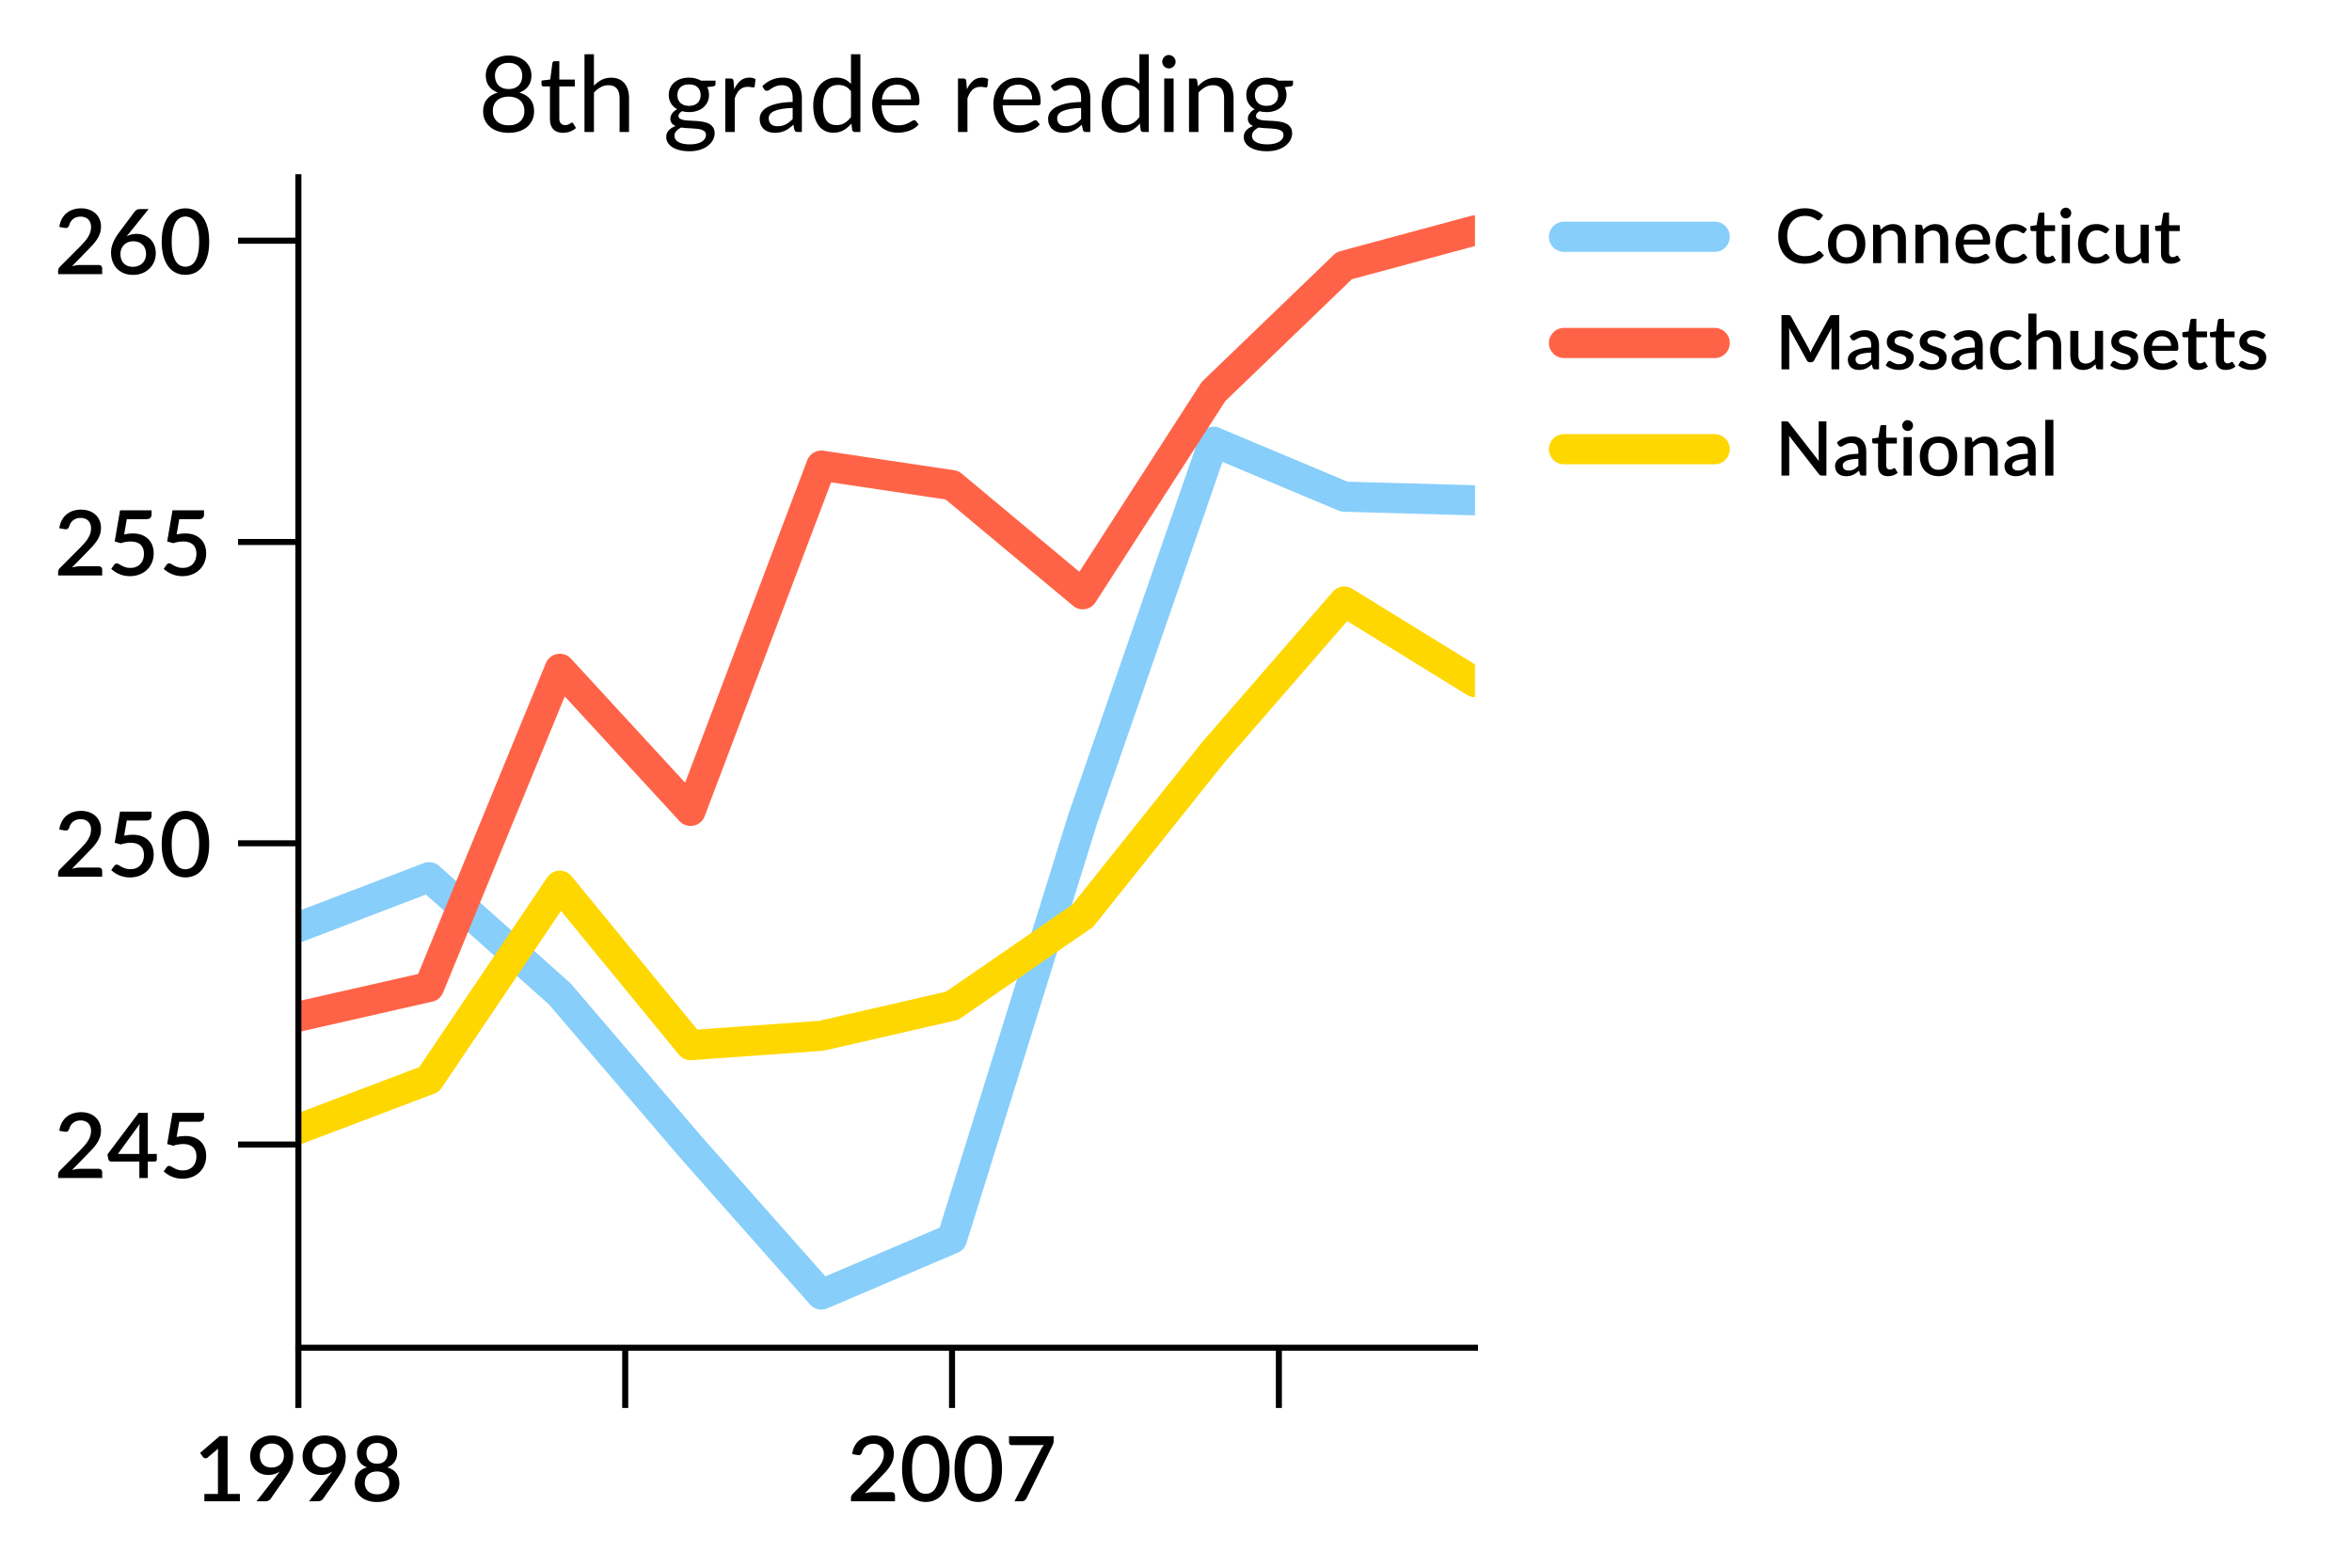 <?xml version="1.0" encoding="utf-8" standalone="no"?>
<!DOCTYPE svg PUBLIC "-//W3C//DTD SVG 1.1//EN"
  "http://www.w3.org/Graphics/SVG/1.1/DTD/svg11.dtd">
<!-- Created with matplotlib (http://matplotlib.org/) -->
<svg height="208pt" version="1.1" viewBox="0 0 312 208" width="312pt" xmlns="http://www.w3.org/2000/svg" xmlns:xlink="http://www.w3.org/1999/xlink">
 <defs>
  <style type="text/css">
*{stroke-linecap:butt;stroke-linejoin:round;}
  </style>
 </defs>
 <g id="figure_1">
  <g id="patch_1">
   <path d="M 0 208.426 
L 312.184 208.426 
L 312.184 0 
L 0 0 
z
" style="fill:#ffffff;"/>
  </g>
  <g id="axes_1">
   <g id="patch_2">
    <path d="M 39.58 178.812 
L 195.66 178.812 
L 195.66 23.512 
L 39.58 23.512 
z
" style="fill:#ffffff;"/>
   </g>
   <g id="matplotlib.axis_1">
    <g id="xtick_1">
     <g id="line2d_1">
      <defs>
       <path d="M 0 0 
L 0 8 
" id="madaea50454" style="stroke:#000000;stroke-width:0.8;"/>
      </defs>
      <g>
       <use style="stroke:#000000;stroke-width:0.8;" x="39.58" xlink:href="#madaea50454" y="178.812"/>
      </g>
     </g>
     <g id="text_1">
      <!-- 1998 -->
      <defs>
       <path d="M 51.344 8.156 
L 51.344 0 
L 12.094 0 
L 12.094 8.156 
L 27.094 8.156 
L 27.094 53.25 
Q 27.094 55.656 27.25 58.156 
L 15.703 48.406 
Q 14.953 47.797 14.172 47.625 
Q 13.406 47.453 12.719 47.594 
Q 12.047 47.75 11.516 48.078 
Q 11 48.406 10.703 48.797 
L 7.344 53.5 
L 29.047 72.156 
L 37.797 72.156 
L 37.797 8.156 
z
" id="Lato-Semibold-31"/>
       <path d="M 15.406 50.594 
Q 15.406 44.203 18.828 40.766 
Q 22.25 37.344 28.406 37.344 
Q 31.703 37.344 34.219 38.391 
Q 36.75 39.453 38.5 41.219 
Q 40.25 43 41.141 45.375 
Q 42.047 47.75 42.047 50.453 
Q 42.047 53.594 41.062 56.062 
Q 40.094 58.547 38.312 60.297 
Q 36.547 62.047 34.094 62.969 
Q 31.656 63.906 28.75 63.906 
Q 25.703 63.906 23.25 62.906 
Q 20.797 61.906 19.047 60.125 
Q 17.297 58.344 16.344 55.922 
Q 15.406 53.5 15.406 50.594 
z
M 33.844 28.25 
Q 34.844 29.5 35.688 30.625 
Q 36.547 31.75 37.297 32.906 
Q 34.703 31.047 31.5 30.062 
Q 28.297 29.094 24.703 29.094 
Q 20.797 29.094 17.188 30.422 
Q 13.594 31.75 10.797 34.375 
Q 8 37 6.328 40.875 
Q 4.656 44.75 4.656 49.797 
Q 4.656 54.547 6.422 58.75 
Q 8.203 62.953 11.391 66.078 
Q 14.594 69.203 19.047 71 
Q 23.5 72.797 28.906 72.797 
Q 34.25 72.797 38.594 71.062 
Q 42.953 69.344 46 66.219 
Q 49.047 63.094 50.688 58.766 
Q 52.344 54.453 52.344 49.25 
Q 52.344 46 51.766 43.094 
Q 51.203 40.203 50.125 37.469 
Q 49.047 34.75 47.516 32.125 
Q 46 29.5 44.094 26.797 
L 27.156 2.5 
Q 26.406 1.406 24.922 0.703 
Q 23.453 0 21.594 0 
L 11.75 0 
z
" id="Lato-Semibold-39"/>
       <path d="M 29 7.703 
Q 32.25 7.703 34.797 8.625 
Q 37.344 9.547 39.062 11.219 
Q 40.797 12.906 41.688 15.203 
Q 42.594 17.5 42.594 20.203 
Q 42.594 23.5 41.562 25.891 
Q 40.547 28.297 38.719 29.875 
Q 36.906 31.453 34.406 32.219 
Q 31.906 33 29 33 
Q 26.094 33 23.594 32.219 
Q 21.094 31.453 19.266 29.875 
Q 17.453 28.297 16.422 25.891 
Q 15.406 23.5 15.406 20.203 
Q 15.406 17.5 16.297 15.203 
Q 17.203 12.906 18.922 11.219 
Q 20.656 9.547 23.203 8.625 
Q 25.75 7.703 29 7.703 
z
M 29 64.547 
Q 26.047 64.547 23.812 63.641 
Q 21.594 62.75 20.141 61.25 
Q 18.703 59.75 17.969 57.719 
Q 17.25 55.703 17.25 53.453 
Q 17.25 51.203 17.875 49.047 
Q 18.5 46.906 19.875 45.219 
Q 21.25 43.547 23.5 42.547 
Q 25.75 41.547 29 41.547 
Q 32.25 41.547 34.5 42.547 
Q 36.75 43.547 38.125 45.219 
Q 39.5 46.906 40.125 49.047 
Q 40.75 51.203 40.75 53.453 
Q 40.75 55.703 40.016 57.719 
Q 39.297 59.75 37.812 61.25 
Q 36.344 62.75 34.141 63.641 
Q 31.953 64.547 29 64.547 
z
M 40.344 37.547 
Q 47 35.5 50.328 31.047 
Q 53.656 26.594 53.656 20 
Q 53.656 15.25 51.844 11.391 
Q 50.047 7.547 46.797 4.844 
Q 43.547 2.156 39.016 0.672 
Q 34.5 -0.797 29 -0.797 
Q 23.5 -0.797 18.969 0.672 
Q 14.453 2.156 11.203 4.844 
Q 7.953 7.547 6.141 11.391 
Q 4.344 15.25 4.344 20 
Q 4.344 26.594 7.672 31.047 
Q 11 35.5 17.656 37.547 
Q 12.25 39.703 9.516 43.797 
Q 6.797 47.906 6.797 53.656 
Q 6.797 57.703 8.391 61.203 
Q 10 64.703 12.922 67.266 
Q 15.844 69.844 19.938 71.312 
Q 24.047 72.797 29 72.797 
Q 33.953 72.797 38.016 71.312 
Q 42.094 69.844 45.016 67.266 
Q 47.953 64.703 49.578 61.203 
Q 51.203 57.703 51.203 53.656 
Q 51.203 47.906 48.469 43.797 
Q 45.75 39.703 40.344 37.547 
z
" id="Lato-Semibold-38"/>
      </defs>
      <g transform="translate(25.66 199.192)scale(0.12 -0.12)">
       <use xlink:href="#Lato-Semibold-31"/>
       <use x="58" xlink:href="#Lato-Semibold-39"/>
       <use x="116" xlink:href="#Lato-Semibold-39"/>
       <use x="174" xlink:href="#Lato-Semibold-38"/>
      </g>
     </g>
    </g>
    <g id="xtick_2">
     <g id="line2d_2">
      <g>
       <use style="stroke:#000000;stroke-width:0.8;" x="82.936" xlink:href="#madaea50454" y="178.812"/>
      </g>
     </g>
    </g>
    <g id="xtick_3">
     <g id="line2d_3">
      <g>
       <use style="stroke:#000000;stroke-width:0.8;" x="126.291" xlink:href="#madaea50454" y="178.812"/>
      </g>
     </g>
     <g id="text_2">
      <!-- 2007 -->
      <defs>
       <path d="M 49.203 10.156 
Q 50.953 10.156 51.953 9.125 
Q 52.953 8.094 52.953 6.5 
L 52.953 0 
L 4.25 0 
L 4.25 3.656 
Q 4.25 4.75 4.703 5.953 
Q 5.156 7.156 6.156 8.156 
L 28.547 30.594 
Q 31.406 33.453 33.625 36.047 
Q 35.844 38.656 37.422 41.25 
Q 39 43.844 39.828 46.516 
Q 40.656 49.203 40.656 52.156 
Q 40.656 55 39.781 57.172 
Q 38.906 59.344 37.375 60.766 
Q 35.844 62.203 33.719 62.922 
Q 31.594 63.656 29.047 63.656 
Q 26.594 63.656 24.516 62.953 
Q 22.453 62.25 20.828 61 
Q 19.203 59.75 18.125 58.016 
Q 17.047 56.297 16.547 54.25 
Q 15.797 52.203 14.625 51.5 
Q 13.453 50.797 11.203 51.203 
L 5.547 52.203 
Q 6.297 57.297 8.375 61.141 
Q 10.453 65 13.594 67.578 
Q 16.75 70.156 20.828 71.469 
Q 24.906 72.797 29.656 72.797 
Q 34.453 72.797 38.469 71.375 
Q 42.5 69.953 45.422 67.328 
Q 48.344 64.703 50 60.953 
Q 51.656 57.203 51.656 52.5 
Q 51.656 48.5 50.469 45.094 
Q 49.297 41.703 47.297 38.594 
Q 45.297 35.5 42.625 32.578 
Q 39.953 29.656 37 26.656 
L 19.594 8.844 
Q 21.75 9.453 23.922 9.797 
Q 26.094 10.156 28.047 10.156 
z
" id="Lato-Semibold-32"/>
       <path d="M 55.25 36 
Q 55.25 26.547 53.219 19.641 
Q 51.203 12.75 47.641 8.203 
Q 44.094 3.656 39.297 1.453 
Q 34.5 -0.75 28.953 -0.75 
Q 23.406 -0.75 18.594 1.453 
Q 13.797 3.656 10.266 8.203 
Q 6.75 12.75 4.75 19.641 
Q 2.75 26.547 2.75 36 
Q 2.75 45.453 4.75 52.375 
Q 6.75 59.297 10.266 63.812 
Q 13.797 68.344 18.594 70.562 
Q 23.406 72.797 28.953 72.797 
Q 34.5 72.797 39.297 70.562 
Q 44.094 68.344 47.641 63.812 
Q 51.203 59.297 53.219 52.375 
Q 55.25 45.453 55.25 36 
z
M 44.156 36 
Q 44.156 44 42.875 49.328 
Q 41.594 54.656 39.5 57.844 
Q 37.406 61.047 34.656 62.391 
Q 31.906 63.75 28.953 63.75 
Q 25.953 63.75 23.219 62.391 
Q 20.5 61.047 18.391 57.844 
Q 16.297 54.656 15.047 49.328 
Q 13.797 44 13.797 36 
Q 13.797 28 15.047 22.672 
Q 16.297 17.344 18.391 14.141 
Q 20.5 10.953 23.219 9.594 
Q 25.953 8.25 28.953 8.25 
Q 31.906 8.25 34.656 9.594 
Q 37.406 10.953 39.5 14.141 
Q 41.594 17.344 42.875 22.672 
Q 44.156 28 44.156 36 
z
" id="Lato-Semibold-30"/>
       <path d="M 54.344 72 
L 54.344 67.25 
Q 54.344 65.156 53.891 63.844 
Q 53.453 62.547 53 61.656 
L 24.547 3.75 
Q 23.797 2.156 22.422 1.078 
Q 21.047 0 18.797 0 
L 11.047 0 
L 40.047 56.953 
Q 40.844 58.5 41.641 59.75 
Q 42.453 61 43.453 62.156 
L 7.5 62.156 
Q 6.5 62.156 5.75 62.922 
Q 5 63.703 5 64.703 
L 5 72 
z
" id="Lato-Semibold-37"/>
      </defs>
      <g transform="translate(112.371 199.192)scale(0.12 -0.12)">
       <use xlink:href="#Lato-Semibold-32"/>
       <use x="58" xlink:href="#Lato-Semibold-30"/>
       <use x="116" xlink:href="#Lato-Semibold-30"/>
       <use x="174" xlink:href="#Lato-Semibold-37"/>
      </g>
     </g>
    </g>
    <g id="xtick_4">
     <g id="line2d_4">
      <g>
       <use style="stroke:#000000;stroke-width:0.8;" x="169.647" xlink:href="#madaea50454" y="178.812"/>
      </g>
     </g>
    </g>
   </g>
   <g id="matplotlib.axis_2">
    <g id="ytick_1">
     <g id="line2d_5">
      <defs>
       <path d="M 0 0 
L -8 0 
" id="m06ac6c6c42" style="stroke:#000000;stroke-width:0.8;"/>
      </defs>
      <g>
       <use style="stroke:#000000;stroke-width:0.8;" x="39.58" xlink:href="#m06ac6c6c42" y="151.857"/>
      </g>
     </g>
     <g id="text_3">
      <!-- 245 -->
      <defs>
       <path d="M 36.047 26.594 
L 36.047 52.906 
Q 36.047 56.047 36.5 59.797 
L 12.297 26.594 
z
M 55.344 26.594 
L 55.344 20.406 
Q 55.344 19.5 54.766 18.844 
Q 54.203 18.203 53.047 18.203 
L 45.406 18.203 
L 45.406 0 
L 36.047 0 
L 36.047 18.203 
L 4.906 18.203 
Q 3.75 18.203 2.922 18.875 
Q 2.094 19.547 1.844 20.547 
L 0.75 26.047 
L 35.297 72.047 
L 45.406 72.047 
L 45.406 26.594 
z
" id="Lato-Semibold-34"/>
       <path d="M 19.25 45.406 
Q 21.844 45.953 24.219 46.203 
Q 26.594 46.453 28.797 46.453 
Q 34.453 46.453 38.766 44.766 
Q 43.094 43.094 46.016 40.141 
Q 48.953 37.203 50.422 33.219 
Q 51.906 29.25 51.906 24.594 
Q 51.906 18.844 49.906 14.141 
Q 47.906 9.453 44.344 6.125 
Q 40.797 2.797 35.969 1 
Q 31.156 -0.797 25.547 -0.797 
Q 22.25 -0.797 19.266 -0.141 
Q 16.297 0.5 13.688 1.625 
Q 11.094 2.75 8.891 4.219 
Q 6.703 5.703 4.953 7.297 
L 8.25 11.906 
Q 9.297 13.406 11.047 13.406 
Q 12.156 13.406 13.453 12.594 
Q 14.75 11.797 16.469 10.875 
Q 18.203 9.953 20.547 9.141 
Q 22.906 8.344 26.156 8.344 
Q 29.703 8.344 32.5 9.5 
Q 35.297 10.656 37.219 12.719 
Q 39.156 14.797 40.156 17.688 
Q 41.156 20.594 41.156 24.047 
Q 41.156 27.203 40.219 29.703 
Q 39.297 32.203 37.469 33.953 
Q 35.656 35.703 32.906 36.625 
Q 30.156 37.547 26.547 37.547 
Q 23.906 37.547 21.125 37.094 
Q 18.344 36.656 15.5 35.703 
L 8.797 37.594 
L 14.703 72 
L 49.547 72 
L 49.547 67.344 
Q 49.547 65.047 48.094 63.594 
Q 46.656 62.156 43.25 62.156 
L 22.156 62.156 
z
" id="Lato-Semibold-35"/>
      </defs>
      <g transform="translate(7.2 156.297)scale(0.12 -0.12)">
       <use xlink:href="#Lato-Semibold-32"/>
       <use x="58" xlink:href="#Lato-Semibold-34"/>
       <use x="116" xlink:href="#Lato-Semibold-35"/>
      </g>
     </g>
    </g>
    <g id="ytick_2">
     <g id="line2d_6">
      <g>
       <use style="stroke:#000000;stroke-width:0.8;" x="39.58" xlink:href="#m06ac6c6c42" y="111.884"/>
      </g>
     </g>
     <g id="text_4">
      <!-- 250 -->
      <g transform="translate(7.2 116.324)scale(0.12 -0.12)">
       <use xlink:href="#Lato-Semibold-32"/>
       <use x="58" xlink:href="#Lato-Semibold-35"/>
       <use x="116" xlink:href="#Lato-Semibold-30"/>
      </g>
     </g>
    </g>
    <g id="ytick_3">
     <g id="line2d_7">
      <g>
       <use style="stroke:#000000;stroke-width:0.8;" x="39.58" xlink:href="#m06ac6c6c42" y="71.911"/>
      </g>
     </g>
     <g id="text_5">
      <!-- 255 -->
      <g transform="translate(7.2 76.351)scale(0.12 -0.12)">
       <use xlink:href="#Lato-Semibold-32"/>
       <use x="58" xlink:href="#Lato-Semibold-35"/>
       <use x="116" xlink:href="#Lato-Semibold-35"/>
      </g>
     </g>
    </g>
    <g id="ytick_4">
     <g id="line2d_8">
      <g>
       <use style="stroke:#000000;stroke-width:0.8;" x="39.58" xlink:href="#m06ac6c6c42" y="31.937"/>
      </g>
     </g>
     <g id="text_6">
      <!-- 260 -->
      <defs>
       <path d="M 28.906 8.094 
Q 32.156 8.094 34.844 9.172 
Q 37.547 10.25 39.469 12.141 
Q 41.406 14.047 42.453 16.641 
Q 43.5 19.25 43.5 22.297 
Q 43.5 25.594 42.469 28.219 
Q 41.453 30.844 39.578 32.641 
Q 37.703 34.453 35.078 35.422 
Q 32.453 36.406 29.297 36.406 
Q 26.047 36.406 23.422 35.297 
Q 20.797 34.203 18.938 32.297 
Q 17.094 30.406 16.094 27.844 
Q 15.094 25.297 15.094 22.453 
Q 15.094 19.25 16 16.594 
Q 16.906 13.953 18.656 12.078 
Q 20.406 10.203 22.969 9.141 
Q 25.547 8.094 28.906 8.094 
z
M 24.953 45.5 
Q 24.156 44.5 23.422 43.594 
Q 22.703 42.703 22 41.797 
Q 24.297 43.094 27.047 43.844 
Q 29.797 44.594 32.953 44.594 
Q 37.156 44.594 41 43.219 
Q 44.844 41.844 47.766 39.125 
Q 50.703 36.406 52.453 32.375 
Q 54.203 28.344 54.203 23.094 
Q 54.203 18.094 52.375 13.75 
Q 50.547 9.406 47.25 6.172 
Q 43.953 2.953 39.328 1.078 
Q 34.703 -0.797 29.094 -0.797 
Q 23.5 -0.797 19 1 
Q 14.5 2.797 11.328 6.062 
Q 8.156 9.344 6.453 13.938 
Q 4.75 18.547 4.75 24.203 
Q 4.75 29.094 6.844 34.438 
Q 8.953 39.797 13.344 45.703 
L 31.047 69.453 
Q 31.844 70.5 33.375 71.25 
Q 34.906 72 36.797 72 
L 46.297 72 
z
" id="Lato-Semibold-36"/>
      </defs>
      <g transform="translate(7.2 36.377)scale(0.12 -0.12)">
       <use xlink:href="#Lato-Semibold-32"/>
       <use x="58" xlink:href="#Lato-Semibold-36"/>
       <use x="116" xlink:href="#Lato-Semibold-30"/>
      </g>
     </g>
    </g>
   </g>
   <g id="line2d_9">
    <path clip-path="url(#pbe101066b3)" d="M 39.58 123.017 
L 56.922 116.386 
L 74.264 131.881 
L 91.607 152.162 
L 108.949 171.753 
L 126.291 164.355 
L 143.633 108.646 
L 160.976 58.615 
L 178.318 65.897 
L 195.66 66.38 
" style="fill:none;stroke:#87cefa;stroke-linecap:round;stroke-width:4;"/>
   </g>
   <g id="line2d_10">
    <path clip-path="url(#pbe101066b3)" d="M 39.58 134.883 
L 56.922 130.945 
L 74.264 88.736 
L 91.607 107.587 
L 108.949 61.78 
L 126.291 64.375 
L 143.633 78.847 
L 160.976 51.946 
L 178.318 35.25 
L 195.66 30.571 
" style="fill:none;stroke:#ff6347;stroke-linecap:round;stroke-width:4;"/>
   </g>
   <g id="line2d_11">
    <path clip-path="url(#pbe101066b3)" d="M 39.58 149.805 
L 56.922 143.223 
L 74.264 117.512 
L 91.607 138.671 
L 108.949 137.429 
L 126.291 133.445 
L 143.633 121.503 
L 160.976 99.784 
L 178.318 79.813 
L 195.66 90.502 
" style="fill:none;stroke:#ffd700;stroke-linecap:round;stroke-width:4;"/>
   </g>
   <g id="patch_3">
    <path d="M 39.58 178.812 
L 39.58 23.512 
" style="fill:none;stroke:#000000;stroke-linecap:square;stroke-linejoin:miter;stroke-width:0.8;"/>
   </g>
   <g id="patch_4">
    <path d="M 39.58 178.812 
L 195.66 178.812 
" style="fill:none;stroke:#000000;stroke-linecap:square;stroke-linejoin:miter;stroke-width:0.8;"/>
   </g>
   <g id="text_7">
    <!-- 8th grade reading -->
    <defs>
     <path d="M 29 6.297 
Q 32.5 6.297 35.266 7.266 
Q 38.047 8.25 39.969 10.016 
Q 41.906 11.797 42.922 14.266 
Q 43.953 16.75 43.953 19.75 
Q 43.953 23.453 42.719 26.078 
Q 41.5 28.703 39.422 30.344 
Q 37.344 32 34.641 32.766 
Q 31.953 33.547 29 33.547 
Q 26.047 33.547 23.344 32.766 
Q 20.656 32 18.578 30.344 
Q 16.5 28.703 15.266 26.078 
Q 14.047 23.453 14.047 19.75 
Q 14.047 16.75 15.062 14.266 
Q 16.094 11.797 18.016 10.016 
Q 19.953 8.25 22.719 7.266 
Q 25.5 6.297 29 6.297 
z
M 29 65.547 
Q 25.797 65.547 23.375 64.594 
Q 20.953 63.656 19.328 62 
Q 17.703 60.344 16.875 58.141 
Q 16.047 55.953 16.047 53.453 
Q 16.047 51 16.75 48.703 
Q 17.453 46.406 19 44.625 
Q 20.547 42.844 23.016 41.766 
Q 25.5 40.703 29 40.703 
Q 32.5 40.703 34.969 41.766 
Q 37.453 42.844 39 44.625 
Q 40.547 46.406 41.25 48.703 
Q 41.953 51 41.953 53.453 
Q 41.953 55.953 41.125 58.141 
Q 40.297 60.344 38.672 62 
Q 37.047 63.656 34.625 64.594 
Q 32.203 65.547 29 65.547 
z
M 39.25 37.344 
Q 45.953 35.453 49.547 31 
Q 53.156 26.547 53.156 19.594 
Q 53.156 14.906 51.375 11.125 
Q 49.594 7.344 46.422 4.688 
Q 43.25 2.047 38.797 0.625 
Q 34.344 -0.797 29 -0.797 
Q 23.656 -0.797 19.203 0.625 
Q 14.75 2.047 11.547 4.688 
Q 8.344 7.344 6.594 11.125 
Q 4.844 14.906 4.844 19.594 
Q 4.844 26.547 8.438 31 
Q 12.047 35.453 18.75 37.344 
Q 13.094 39.453 10.219 43.625 
Q 7.344 47.797 7.344 53.594 
Q 7.344 57.547 8.891 61 
Q 10.453 64.453 13.297 67 
Q 16.156 69.547 20.125 71 
Q 24.094 72.453 29 72.453 
Q 33.844 72.453 37.844 71 
Q 41.844 69.547 44.688 67 
Q 47.547 64.453 49.094 61 
Q 50.656 57.547 50.656 53.594 
Q 50.656 47.797 47.781 43.625 
Q 44.906 39.453 39.25 37.344 
z
" id="Lato-Regular-38"/>
     <path d="M 22.594 -0.797 
Q 16.594 -0.797 13.375 2.547 
Q 10.156 5.906 10.156 12.203 
L 10.156 43.203 
L 4.047 43.203 
Q 3.25 43.203 2.703 43.672 
Q 2.156 44.156 2.156 45.156 
L 2.156 48.703 
L 10.453 49.75 
L 12.5 65.406 
Q 12.656 66.156 13.172 66.625 
Q 13.703 67.094 14.547 67.094 
L 19.047 67.094 
L 19.047 49.656 
L 33.703 49.656 
L 33.703 43.203 
L 19.047 43.203 
L 19.047 12.797 
Q 19.047 9.594 20.594 8.047 
Q 22.156 6.5 24.594 6.5 
Q 26 6.5 27.016 6.875 
Q 28.047 7.25 28.797 7.703 
Q 29.547 8.156 30.062 8.531 
Q 30.594 8.906 31 8.906 
Q 31.703 8.906 32.25 8.047 
L 34.844 3.797 
Q 32.547 1.656 29.297 0.422 
Q 26.047 -0.797 22.594 -0.797 
z
" id="Lato-Regular-74"/>
     <path d="M 16 43.906 
Q 19.25 47.344 23.203 49.391 
Q 27.156 51.453 32.297 51.453 
Q 36.453 51.453 39.625 50.078 
Q 42.797 48.703 44.922 46.172 
Q 47.047 43.656 48.141 40.094 
Q 49.25 36.547 49.25 32.25 
L 49.25 0 
L 40.297 0 
L 40.297 32.25 
Q 40.297 38 37.672 41.172 
Q 35.047 44.344 29.703 44.344 
Q 25.75 44.344 22.328 42.438 
Q 18.906 40.547 16 37.297 
L 16 0 
L 7.047 0 
L 7.047 73.656 
L 16 73.656 
z
" id="Lato-Regular-68"/>
     <path id="Lato-Regular-20"/>
     <path d="M 24.703 24.75 
Q 27.406 24.75 29.453 25.5 
Q 31.5 26.25 32.891 27.594 
Q 34.297 28.953 35 30.828 
Q 35.703 32.703 35.703 34.953 
Q 35.703 39.594 32.875 42.344 
Q 30.047 45.094 24.703 45.094 
Q 19.297 45.094 16.469 42.344 
Q 13.656 39.594 13.656 34.953 
Q 13.656 32.703 14.375 30.828 
Q 15.094 28.953 16.5 27.594 
Q 17.906 26.25 19.953 25.5 
Q 22 24.75 24.703 24.75 
z
M 40.75 -2.75 
Q 40.75 -0.906 39.703 0.25 
Q 38.656 1.406 36.875 2.047 
Q 35.094 2.703 32.75 2.969 
Q 30.406 3.25 27.781 3.391 
Q 25.156 3.547 22.453 3.688 
Q 19.75 3.844 17.25 4.203 
Q 14.453 2.906 12.672 0.922 
Q 10.906 -1.047 10.906 -3.703 
Q 10.906 -5.406 11.781 -6.875 
Q 12.656 -8.344 14.453 -9.422 
Q 16.25 -10.5 18.969 -11.125 
Q 21.703 -11.75 25.406 -11.75 
Q 29 -11.75 31.844 -11.094 
Q 34.703 -10.453 36.672 -9.25 
Q 38.656 -8.047 39.703 -6.391 
Q 40.75 -4.75 40.75 -2.75 
z
M 49.797 48.656 
L 49.797 45.344 
Q 49.797 43.703 47.703 43.25 
L 41.953 42.5 
Q 43.656 39.203 43.656 35.203 
Q 43.656 31.5 42.219 28.469 
Q 40.797 25.453 38.297 23.297 
Q 35.797 21.156 32.297 20 
Q 28.797 18.844 24.703 18.844 
Q 21.156 18.844 18 19.703 
Q 16.406 18.703 15.547 17.578 
Q 14.703 16.453 14.703 15.297 
Q 14.703 13.5 16.172 12.578 
Q 17.656 11.656 20.047 11.25 
Q 22.453 10.844 25.516 10.75 
Q 28.594 10.656 31.812 10.422 
Q 35.047 10.203 38.125 9.641 
Q 41.203 9.094 43.594 7.844 
Q 46 6.594 47.469 4.391 
Q 48.953 2.203 48.953 -1.297 
Q 48.953 -4.547 47.328 -7.594 
Q 45.703 -10.656 42.641 -13.031 
Q 39.594 -15.406 35.172 -16.828 
Q 30.75 -18.25 25.203 -18.25 
Q 19.656 -18.25 15.5 -17.141 
Q 11.344 -16.047 8.594 -14.188 
Q 5.844 -12.344 4.469 -9.922 
Q 3.094 -7.5 3.094 -4.844 
Q 3.094 -1.094 5.438 1.5 
Q 7.797 4.094 11.906 5.656 
Q 9.656 6.656 8.328 8.328 
Q 7 10 7 12.844 
Q 7 13.953 7.391 15.125 
Q 7.797 16.297 8.625 17.469 
Q 9.453 18.656 10.641 19.703 
Q 11.844 20.75 13.453 21.547 
Q 9.703 23.656 7.594 27.125 
Q 5.5 30.594 5.5 35.203 
Q 5.5 38.906 6.922 41.922 
Q 8.344 44.953 10.891 47.078 
Q 13.453 49.203 16.969 50.344 
Q 20.5 51.5 24.703 51.5 
Q 28 51.5 30.844 50.766 
Q 33.703 50.047 36.047 48.656 
z
" id="Lato-Regular-67"/>
     <path d="M 15.5 40.5 
Q 17.906 45.703 21.406 48.625 
Q 24.906 51.547 29.953 51.547 
Q 31.547 51.547 33.016 51.188 
Q 34.5 50.844 35.656 50.094 
L 35 43.453 
Q 34.703 42.203 33.5 42.203 
Q 32.797 42.203 31.438 42.5 
Q 30.094 42.797 28.406 42.797 
Q 26 42.797 24.125 42.094 
Q 22.25 41.406 20.766 40.031 
Q 19.297 38.656 18.125 36.625 
Q 16.953 34.594 16 32 
L 16 0 
L 7.047 0 
L 7.047 50.656 
L 12.156 50.656 
Q 13.594 50.656 14.141 50.094 
Q 14.703 49.547 14.906 48.203 
z
" id="Lato-Regular-72"/>
     <path d="M 34.5 22.797 
Q 28.344 22.594 24.016 21.812 
Q 19.703 21.047 16.969 19.797 
Q 14.25 18.547 13.016 16.844 
Q 11.797 15.156 11.797 13.047 
Q 11.797 11.047 12.438 9.594 
Q 13.094 8.156 14.219 7.219 
Q 15.344 6.297 16.875 5.875 
Q 18.406 5.453 20.156 5.453 
Q 22.5 5.453 24.453 5.922 
Q 26.406 6.406 28.125 7.297 
Q 29.844 8.203 31.422 9.453 
Q 33 10.703 34.5 12.297 
z
M 5.75 43.5 
Q 9.953 47.547 14.797 49.547 
Q 19.656 51.547 25.547 51.547 
Q 29.797 51.547 33.094 50.141 
Q 36.406 48.75 38.656 46.25 
Q 40.906 43.75 42.047 40.203 
Q 43.203 36.656 43.203 32.406 
L 43.203 0 
L 39.25 0 
Q 37.953 0 37.25 0.422 
Q 36.547 0.844 36.156 2.094 
L 35.156 6.906 
Q 33.156 5.047 31.25 3.625 
Q 29.344 2.203 27.25 1.219 
Q 25.156 0.25 22.781 -0.266 
Q 20.406 -0.797 17.5 -0.797 
Q 14.547 -0.797 11.938 0.016 
Q 9.344 0.844 7.422 2.5 
Q 5.5 4.156 4.375 6.672 
Q 3.25 9.203 3.25 12.656 
Q 3.25 15.656 4.891 18.422 
Q 6.547 21.203 10.25 23.344 
Q 13.953 25.5 19.891 26.875 
Q 25.844 28.25 34.5 28.453 
L 34.5 32.406 
Q 34.5 38.297 31.953 41.312 
Q 29.406 44.344 24.5 44.344 
Q 21.203 44.344 18.969 43.516 
Q 16.75 42.703 15.125 41.672 
Q 13.5 40.656 12.328 39.828 
Q 11.156 39 10 39 
Q 9.094 39 8.438 39.469 
Q 7.797 39.953 7.344 40.656 
z
" id="Lato-Regular-61"/>
     <path d="M 40.047 38.594 
Q 37.547 41.953 34.641 43.266 
Q 31.75 44.594 28.156 44.594 
Q 21.094 44.594 17.297 39.547 
Q 13.5 34.5 13.5 25.156 
Q 13.5 20.203 14.344 16.672 
Q 15.203 13.156 16.844 10.875 
Q 18.5 8.594 20.891 7.547 
Q 23.297 6.5 26.344 6.5 
Q 30.75 6.5 34.016 8.5 
Q 37.297 10.5 40.047 14.156 
z
M 48.953 73.656 
L 48.953 0 
L 43.656 0 
Q 41.75 0 41.25 1.844 
L 40.453 8 
Q 37.203 4.094 33.047 1.688 
Q 28.906 -0.703 23.453 -0.703 
Q 19.094 -0.703 15.547 0.969 
Q 12 2.656 9.5 5.906 
Q 7 9.156 5.641 14 
Q 4.297 18.844 4.297 25.156 
Q 4.297 30.75 5.797 35.578 
Q 7.297 40.406 10.094 43.953 
Q 12.906 47.5 16.969 49.516 
Q 21.047 51.547 26.156 51.547 
Q 30.797 51.547 34.125 49.969 
Q 37.453 48.406 40.047 45.594 
L 40.047 73.656 
z
" id="Lato-Regular-64"/>
     <path d="M 40.953 30.844 
Q 40.953 33.953 40.078 36.516 
Q 39.203 39.094 37.516 40.969 
Q 35.844 42.844 33.438 43.875 
Q 31.047 44.906 28 44.906 
Q 21.594 44.906 17.875 41.172 
Q 14.156 37.453 13.25 30.844 
z
M 48.156 7.094 
Q 46.5 5.094 44.203 3.625 
Q 41.906 2.156 39.281 1.203 
Q 36.656 0.25 33.844 -0.219 
Q 31.047 -0.703 28.297 -0.703 
Q 23.047 -0.703 18.625 1.062 
Q 14.203 2.844 10.969 6.266 
Q 7.75 9.703 5.953 14.75 
Q 4.156 19.797 4.156 26.344 
Q 4.156 31.656 5.781 36.25 
Q 7.406 40.844 10.453 44.219 
Q 13.5 47.594 17.891 49.516 
Q 22.297 51.453 27.797 51.453 
Q 32.344 51.453 36.219 49.922 
Q 40.094 48.406 42.922 45.531 
Q 45.75 42.656 47.344 38.422 
Q 48.953 34.203 48.953 28.797 
Q 48.953 26.703 48.5 26 
Q 48.047 25.297 46.797 25.297 
L 12.953 25.297 
Q 13.094 20.5 14.266 16.953 
Q 15.453 13.406 17.547 11.031 
Q 19.656 8.656 22.547 7.469 
Q 25.453 6.297 29.047 6.297 
Q 32.406 6.297 34.828 7.062 
Q 37.25 7.844 39 8.75 
Q 40.75 9.656 41.922 10.422 
Q 43.094 11.203 43.953 11.203 
Q 45.047 11.203 45.656 10.344 
z
" id="Lato-Regular-65"/>
     <path d="M 16.453 50.656 
L 16.453 0 
L 7.547 0 
L 7.547 50.656 
z
M 18.344 66.547 
Q 18.344 65.25 17.812 64.125 
Q 17.297 63 16.422 62.125 
Q 15.547 61.25 14.375 60.75 
Q 13.203 60.25 11.906 60.25 
Q 10.594 60.25 9.469 60.75 
Q 8.344 61.25 7.5 62.125 
Q 6.656 63 6.156 64.125 
Q 5.656 65.25 5.656 66.547 
Q 5.656 67.844 6.156 69.016 
Q 6.656 70.203 7.5 71.078 
Q 8.344 71.953 9.469 72.453 
Q 10.594 72.953 11.906 72.953 
Q 13.203 72.953 14.375 72.453 
Q 15.547 71.953 16.422 71.078 
Q 17.297 70.203 17.812 69.016 
Q 18.344 67.844 18.344 66.547 
z
" id="Lato-Regular-69"/>
     <path d="M 15.453 43.297 
Q 17.094 45.156 18.938 46.656 
Q 20.797 48.156 22.875 49.219 
Q 24.953 50.297 27.266 50.875 
Q 29.594 51.453 32.297 51.453 
Q 36.453 51.453 39.625 50.078 
Q 42.797 48.703 44.922 46.172 
Q 47.047 43.656 48.141 40.094 
Q 49.25 36.547 49.25 32.25 
L 49.25 0 
L 40.297 0 
L 40.297 32.25 
Q 40.297 38 37.672 41.172 
Q 35.047 44.344 29.703 44.344 
Q 25.75 44.344 22.328 42.438 
Q 18.906 40.547 16 37.297 
L 16 0 
L 7.047 0 
L 7.047 50.656 
L 12.406 50.656 
Q 14.297 50.656 14.75 48.797 
z
" id="Lato-Regular-6e"/>
    </defs>
    <g transform="translate(63.409 17.512)scale(0.14 -0.14)">
     <use xlink:href="#Lato-Regular-38"/>
     <use x="58" xlink:href="#Lato-Regular-74"/>
     <use x="93.85" xlink:href="#Lato-Regular-68"/>
     <use x="149.65" xlink:href="#Lato-Regular-20"/>
     <use x="175.25" xlink:href="#Lato-Regular-67"/>
     <use x="227.25" xlink:href="#Lato-Regular-72"/>
     <use x="263.65" xlink:href="#Lato-Regular-61"/>
     <use x="313.35" xlink:href="#Lato-Regular-64"/>
     <use x="369.35" xlink:href="#Lato-Regular-65"/>
     <use x="422.15" xlink:href="#Lato-Regular-20"/>
     <use x="447.75" xlink:href="#Lato-Regular-72"/>
     <use x="484.15" xlink:href="#Lato-Regular-65"/>
     <use x="536.95" xlink:href="#Lato-Regular-61"/>
     <use x="586.65" xlink:href="#Lato-Regular-64"/>
     <use x="642.65" xlink:href="#Lato-Regular-69"/>
     <use x="666.65" xlink:href="#Lato-Regular-6e"/>
     <use x="722.45" xlink:href="#Lato-Regular-67"/>
    </g>
   </g>
   <g id="legend_1">
    <g id="line2d_12">
     <path d="M 207.464 31.412 
L 227.464 31.412 
" style="fill:none;stroke:#87cefa;stroke-linecap:round;stroke-width:4;"/>
    </g>
    <g id="line2d_13"/>
    <g id="text_8">
     <!-- Connecticut -->
     <defs>
      <path d="M 58.547 16.047 
Q 59.5 16.047 60.203 15.297 
L 64.844 10.25 
Q 60.453 4.953 54.047 2.078 
Q 47.656 -0.797 38.75 -0.797 
Q 30.844 -0.797 24.469 1.922 
Q 18.094 4.656 13.594 9.531 
Q 9.094 14.406 6.672 21.156 
Q 4.25 27.906 4.25 36 
Q 4.25 44.094 6.828 50.875 
Q 9.406 57.656 14.078 62.531 
Q 18.75 67.406 25.266 70.094 
Q 31.797 72.797 39.656 72.797 
Q 47.453 72.797 53.422 70.266 
Q 59.406 67.75 63.797 63.547 
L 59.953 58.094 
Q 59.547 57.547 59 57.141 
Q 58.453 56.75 57.5 56.75 
Q 56.5 56.75 55.219 57.672 
Q 53.953 58.594 51.969 59.719 
Q 50 60.844 47.016 61.766 
Q 44.047 62.703 39.594 62.703 
Q 34.453 62.703 30.141 60.891 
Q 25.844 59.094 22.75 55.641 
Q 19.656 52.203 17.922 47.25 
Q 16.203 42.297 16.203 36 
Q 16.203 29.656 18 24.672 
Q 19.797 19.703 22.938 16.266 
Q 26.094 12.844 30.344 11.047 
Q 34.594 9.25 39.5 9.25 
Q 42.5 9.25 44.875 9.578 
Q 47.25 9.906 49.25 10.625 
Q 51.25 11.344 53.016 12.438 
Q 54.797 13.547 56.547 15.156 
Q 57.547 16.047 58.547 16.047 
z
" id="Lato-Semibold-43"/>
      <path d="M 28.594 51.797 
Q 34.25 51.797 38.828 49.938 
Q 43.406 48.094 46.625 44.688 
Q 49.844 41.297 51.594 36.438 
Q 53.344 31.594 53.344 25.547 
Q 53.344 19.5 51.594 14.641 
Q 49.844 9.797 46.625 6.375 
Q 43.406 2.953 38.828 1.094 
Q 34.25 -0.75 28.594 -0.75 
Q 22.906 -0.75 18.328 1.094 
Q 13.75 2.953 10.5 6.375 
Q 7.25 9.797 5.5 14.641 
Q 3.75 19.5 3.75 25.547 
Q 3.75 31.594 5.5 36.438 
Q 7.25 41.297 10.5 44.688 
Q 13.75 48.094 18.328 49.938 
Q 22.906 51.797 28.594 51.797 
z
M 28.594 7.656 
Q 35.5 7.656 38.875 12.281 
Q 42.25 16.906 42.25 25.5 
Q 42.25 34.094 38.875 38.766 
Q 35.5 43.453 28.594 43.453 
Q 21.594 43.453 18.188 38.766 
Q 14.797 34.094 14.797 25.5 
Q 14.797 16.906 18.188 12.281 
Q 21.594 7.656 28.594 7.656 
z
" id="Lato-Semibold-6f"/>
      <path d="M 16.594 44.25 
Q 18.25 45.953 20.016 47.328 
Q 21.797 48.703 23.797 49.703 
Q 25.797 50.703 28.047 51.25 
Q 30.297 51.797 32.953 51.797 
Q 37.156 51.797 40.328 50.391 
Q 43.5 49 45.672 46.453 
Q 47.844 43.906 48.938 40.328 
Q 50.047 36.75 50.047 32.453 
L 50.047 0 
L 39.344 0 
L 39.344 32.453 
Q 39.344 37.594 36.969 40.438 
Q 34.594 43.297 29.75 43.297 
Q 26.156 43.297 23.078 41.641 
Q 20 40 17.297 37.156 
L 17.297 0 
L 6.547 0 
L 6.547 51 
L 13.047 51 
Q 15.25 51 15.844 48.953 
z
" id="Lato-Semibold-6e"/>
      <path d="M 40 31.25 
Q 40 33.953 39.219 36.266 
Q 38.453 38.594 36.953 40.312 
Q 35.453 42.047 33.219 43.016 
Q 31 44 28.094 44 
Q 22.25 44 18.891 40.641 
Q 15.547 37.297 14.656 31.25 
z
M 14.344 24.656 
Q 14.547 20.297 15.688 17.125 
Q 16.844 13.953 18.766 11.844 
Q 20.703 9.75 23.375 8.719 
Q 26.047 7.703 29.344 7.703 
Q 32.5 7.703 34.797 8.422 
Q 37.094 9.156 38.797 10.031 
Q 40.5 10.906 41.703 11.625 
Q 42.906 12.344 43.906 12.344 
Q 45.203 12.344 45.906 11.344 
L 48.953 7.406 
Q 47.047 5.156 44.641 3.594 
Q 42.25 2.047 39.547 1.062 
Q 36.844 0.094 34 -0.328 
Q 31.156 -0.75 28.453 -0.75 
Q 23.156 -0.75 18.625 1.016 
Q 14.094 2.797 10.766 6.25 
Q 7.453 9.703 5.578 14.797 
Q 3.703 19.906 3.703 26.547 
Q 3.703 31.844 5.375 36.438 
Q 7.047 41.047 10.172 44.438 
Q 13.297 47.844 17.766 49.812 
Q 22.25 51.797 27.906 51.797 
Q 32.594 51.797 36.594 50.266 
Q 40.594 48.75 43.5 45.797 
Q 46.406 42.844 48.031 38.562 
Q 49.656 34.297 49.656 28.844 
Q 49.656 26.344 49.094 25.5 
Q 48.547 24.656 47.094 24.656 
z
" id="Lato-Semibold-65"/>
      <path d="M 42.594 41 
Q 42.094 40.344 41.641 40 
Q 41.203 39.656 40.344 39.656 
Q 39.5 39.656 38.578 40.25 
Q 37.656 40.844 36.375 41.562 
Q 35.094 42.297 33.297 42.891 
Q 31.5 43.5 28.797 43.5 
Q 25.297 43.5 22.672 42.25 
Q 20.047 41 18.266 38.672 
Q 16.5 36.344 15.625 33.016 
Q 14.75 29.703 14.75 25.547 
Q 14.75 21.25 15.703 17.891 
Q 16.656 14.547 18.422 12.25 
Q 20.203 9.953 22.719 8.75 
Q 25.25 7.547 28.406 7.547 
Q 31.5 7.547 33.453 8.297 
Q 35.406 9.047 36.703 9.938 
Q 38 10.844 38.922 11.594 
Q 39.844 12.344 40.906 12.344 
Q 42.203 12.344 42.906 11.344 
L 45.953 7.406 
Q 44.094 5.156 41.844 3.594 
Q 39.594 2.047 37.094 1.062 
Q 34.594 0.094 31.891 -0.328 
Q 29.203 -0.75 26.453 -0.75 
Q 21.703 -0.75 17.578 1.016 
Q 13.453 2.797 10.375 6.172 
Q 7.297 9.547 5.516 14.422 
Q 3.75 19.297 3.75 25.547 
Q 3.75 31.203 5.344 36.016 
Q 6.953 40.844 10.016 44.344 
Q 13.094 47.844 17.641 49.812 
Q 22.203 51.797 28.156 51.797 
Q 33.703 51.797 37.922 50 
Q 42.156 48.203 45.453 44.906 
z
" id="Lato-Semibold-63"/>
      <path d="M 22.906 -0.797 
Q 16.547 -0.797 13.125 2.766 
Q 9.703 6.344 9.703 12.844 
L 9.703 42.547 
L 4.094 42.547 
Q 3.203 42.547 2.547 43.125 
Q 1.906 43.703 1.906 44.844 
L 1.906 49.203 
L 10.156 50.406 
L 12.5 65.156 
Q 12.75 66 13.344 66.516 
Q 13.953 67.047 14.953 67.047 
L 20.453 67.047 
L 20.453 50.297 
L 34.594 50.297 
L 34.594 42.547 
L 20.453 42.547 
L 20.453 13.594 
Q 20.453 10.844 21.797 9.391 
Q 23.156 7.953 25.406 7.953 
Q 26.656 7.953 27.547 8.266 
Q 28.453 8.594 29.094 8.969 
Q 29.75 9.344 30.219 9.672 
Q 30.703 10 31.156 10 
Q 32.047 10 32.594 9 
L 35.797 3.75 
Q 33.297 1.547 29.891 0.375 
Q 26.5 -0.797 22.906 -0.797 
z
" id="Lato-Semibold-74"/>
      <path d="M 17.75 51 
L 17.75 0 
L 7 0 
L 7 51 
z
M 19.547 66.406 
Q 19.547 64.953 18.969 63.641 
Q 18.406 62.344 17.406 61.375 
Q 16.406 60.406 15.078 59.828 
Q 13.75 59.25 12.25 59.25 
Q 10.797 59.25 9.516 59.828 
Q 8.25 60.406 7.297 61.375 
Q 6.344 62.344 5.766 63.641 
Q 5.203 64.953 5.203 66.406 
Q 5.203 67.906 5.766 69.203 
Q 6.344 70.5 7.297 71.469 
Q 8.25 72.453 9.516 73.016 
Q 10.797 73.594 12.25 73.594 
Q 13.75 73.594 15.078 73.016 
Q 16.406 72.453 17.406 71.469 
Q 18.406 70.5 18.969 69.203 
Q 19.547 67.906 19.547 66.406 
z
" id="Lato-Semibold-69"/>
      <path d="M 49.547 51 
L 49.547 0 
L 43.047 0 
Q 40.906 0 40.297 2.047 
L 39.5 6.797 
Q 37.906 5.094 36.125 3.688 
Q 34.344 2.297 32.344 1.297 
Q 30.344 0.297 28.062 -0.25 
Q 25.797 -0.797 23.203 -0.797 
Q 19 -0.797 15.797 0.594 
Q 12.594 2 10.422 4.547 
Q 8.25 7.094 7.141 10.672 
Q 6.047 14.25 6.047 18.547 
L 6.047 51 
L 16.797 51 
L 16.797 18.547 
Q 16.797 13.406 19.172 10.547 
Q 21.547 7.703 26.406 7.703 
Q 29.953 7.703 33.016 9.328 
Q 36.094 10.953 38.797 13.797 
L 38.797 51 
z
" id="Lato-Semibold-75"/>
     </defs>
     <g transform="translate(235.464 34.912)scale(0.1 -0.1)">
      <use xlink:href="#Lato-Semibold-43"/>
      <use x="66.45" xlink:href="#Lato-Semibold-6f"/>
      <use x="123.55" xlink:href="#Lato-Semibold-6e"/>
      <use x="179.65" xlink:href="#Lato-Semibold-6e"/>
      <use x="235.75" xlink:href="#Lato-Semibold-65"/>
      <use x="288.85" xlink:href="#Lato-Semibold-63"/>
      <use x="336.85" xlink:href="#Lato-Semibold-74"/>
      <use x="373.4" xlink:href="#Lato-Semibold-69"/>
      <use x="398.15" xlink:href="#Lato-Semibold-63"/>
      <use x="446.15" xlink:href="#Lato-Semibold-75"/>
      <use x="502.25" xlink:href="#Lato-Semibold-74"/>
     </g>
    </g>
    <g id="line2d_14">
     <path d="M 207.464 45.507 
L 227.464 45.507 
" style="fill:none;stroke:#ff6347;stroke-linecap:round;stroke-width:4;"/>
    </g>
    <g id="line2d_15"/>
    <g id="text_9">
     <!-- Massachusetts -->
     <defs>
      <path d="M 85.156 72 
L 85.156 0 
L 74.844 0 
L 74.844 49.344 
Q 74.844 50.547 74.922 51.969 
Q 75 53.406 75.156 54.844 
L 52 12.094 
Q 50.656 9.453 47.844 9.453 
L 46.203 9.453 
Q 43.344 9.453 42.047 12.094 
L 18.547 54.953 
Q 18.703 53.5 18.766 52.047 
Q 18.844 50.594 18.844 49.344 
L 18.844 0 
L 8.547 0 
L 8.547 72 
L 17.297 72 
Q 18.844 72 19.688 71.719 
Q 20.547 71.453 21.25 70.047 
L 44.344 28.203 
Q 45.094 26.75 45.766 25.219 
Q 46.453 23.703 47 22.094 
Q 47.594 23.703 48.266 25.266 
Q 48.953 26.844 49.703 28.297 
L 72.453 70.047 
Q 73.156 71.453 74 71.719 
Q 74.844 72 76.406 72 
z
" id="Lato-Semibold-4d"/>
      <path d="M 33.797 22.297 
Q 28.047 22.094 24.094 21.375 
Q 20.156 20.656 17.703 19.531 
Q 15.25 18.406 14.172 16.844 
Q 13.094 15.297 13.094 13.453 
Q 13.094 11.656 13.672 10.375 
Q 14.25 9.094 15.266 8.266 
Q 16.297 7.453 17.672 7.078 
Q 19.047 6.703 20.703 6.703 
Q 24.906 6.703 27.922 8.266 
Q 30.953 9.844 33.797 12.844 
z
M 5.297 43.906 
Q 13.953 51.953 25.906 51.953 
Q 30.297 51.953 33.719 50.516 
Q 37.156 49.094 39.469 46.5 
Q 41.797 43.906 43.016 40.328 
Q 44.25 36.75 44.25 32.406 
L 44.25 0 
L 39.453 0 
Q 37.906 0 37.094 0.469 
Q 36.297 0.953 35.75 2.406 
L 34.703 6.547 
Q 32.75 4.797 30.844 3.422 
Q 28.953 2.047 26.922 1.094 
Q 24.906 0.156 22.578 -0.312 
Q 20.25 -0.797 17.453 -0.797 
Q 14.344 -0.797 11.672 0.047 
Q 9 0.906 7.047 2.625 
Q 5.094 4.344 3.969 6.891 
Q 2.844 9.453 2.844 12.906 
Q 2.844 15.844 4.422 18.641 
Q 6 21.453 9.625 23.672 
Q 13.25 25.906 19.172 27.344 
Q 25.094 28.797 33.797 29 
L 33.797 32.406 
Q 33.797 37.906 31.438 40.594 
Q 29.094 43.297 24.547 43.297 
Q 21.453 43.297 19.344 42.516 
Q 17.25 41.75 15.703 40.844 
Q 14.156 39.953 12.953 39.172 
Q 11.75 38.406 10.406 38.406 
Q 9.297 38.406 8.516 38.969 
Q 7.75 39.547 7.25 40.406 
z
" id="Lato-Semibold-61"/>
      <path d="M 37 41.75 
Q 36.594 41.047 36.094 40.75 
Q 35.594 40.453 34.844 40.453 
Q 34 40.453 33 40.969 
Q 32 41.5 30.641 42.141 
Q 29.297 42.797 27.469 43.312 
Q 25.656 43.844 23.203 43.844 
Q 21.203 43.844 19.578 43.375 
Q 17.953 42.906 16.828 42.031 
Q 15.703 41.156 15.094 39.969 
Q 14.5 38.797 14.5 37.453 
Q 14.5 35.656 15.594 34.453 
Q 16.703 33.25 18.5 32.375 
Q 20.297 31.5 22.594 30.797 
Q 24.906 30.094 27.297 29.297 
Q 29.703 28.5 32 27.453 
Q 34.297 26.406 36.094 24.875 
Q 37.906 23.344 39 21.172 
Q 40.094 19 40.094 15.906 
Q 40.094 12.297 38.797 9.25 
Q 37.5 6.203 35 3.953 
Q 32.5 1.703 28.766 0.453 
Q 25.047 -0.797 20.25 -0.797 
Q 17.594 -0.797 15.125 -0.312 
Q 12.656 0.156 10.422 0.969 
Q 8.203 1.797 6.266 2.938 
Q 4.344 4.094 2.844 5.453 
L 5.344 9.547 
Q 5.797 10.297 6.469 10.719 
Q 7.156 11.156 8.156 11.156 
Q 9.203 11.156 10.219 10.469 
Q 11.25 9.797 12.625 9 
Q 14 8.203 15.953 7.516 
Q 17.906 6.844 20.797 6.844 
Q 23.203 6.844 24.953 7.422 
Q 26.703 8 27.844 9 
Q 29 10 29.547 11.266 
Q 30.094 12.547 30.094 14 
Q 30.094 15.953 29 17.203 
Q 27.906 18.453 26.078 19.344 
Q 24.25 20.25 21.922 20.953 
Q 19.594 21.656 17.188 22.453 
Q 14.797 23.25 12.469 24.297 
Q 10.156 25.344 8.328 26.969 
Q 6.5 28.594 5.391 30.922 
Q 4.297 33.25 4.297 36.594 
Q 4.297 39.656 5.516 42.406 
Q 6.75 45.156 9.125 47.25 
Q 11.5 49.344 14.969 50.562 
Q 18.453 51.797 23 51.797 
Q 28.156 51.797 32.344 50.141 
Q 36.547 48.5 39.406 45.656 
z
" id="Lato-Semibold-73"/>
      <path d="M 17.297 44.953 
Q 20.453 48.047 24.203 49.922 
Q 27.953 51.797 32.953 51.797 
Q 37.156 51.797 40.328 50.391 
Q 43.5 49 45.672 46.453 
Q 47.844 43.906 48.938 40.328 
Q 50.047 36.75 50.047 32.453 
L 50.047 0 
L 39.344 0 
L 39.344 32.453 
Q 39.344 37.594 36.969 40.438 
Q 34.594 43.297 29.75 43.297 
Q 26.156 43.297 23.078 41.641 
Q 20 40 17.297 37.156 
L 17.297 0 
L 6.547 0 
L 6.547 74 
L 17.297 74 
z
" id="Lato-Semibold-68"/>
     </defs>
     <g transform="translate(235.464 49.007)scale(0.1 -0.1)">
      <use xlink:href="#Lato-Semibold-4d"/>
      <use x="93.7" xlink:href="#Lato-Semibold-61"/>
      <use x="143.95" xlink:href="#Lato-Semibold-73"/>
      <use x="187.6" xlink:href="#Lato-Semibold-73"/>
      <use x="231.25" xlink:href="#Lato-Semibold-61"/>
      <use x="281.5" xlink:href="#Lato-Semibold-63"/>
      <use x="329.5" xlink:href="#Lato-Semibold-68"/>
      <use x="385.6" xlink:href="#Lato-Semibold-75"/>
      <use x="441.7" xlink:href="#Lato-Semibold-73"/>
      <use x="485.35" xlink:href="#Lato-Semibold-65"/>
      <use x="538.45" xlink:href="#Lato-Semibold-74"/>
      <use x="575" xlink:href="#Lato-Semibold-74"/>
      <use x="611.55" xlink:href="#Lato-Semibold-73"/>
     </g>
    </g>
    <g id="line2d_16">
     <path d="M 207.464 59.602 
L 227.464 59.602 
" style="fill:none;stroke:#ffd700;stroke-linecap:round;stroke-width:4;"/>
    </g>
    <g id="line2d_17"/>
    <g id="text_10">
     <!-- National -->
     <defs>
      <path d="M 68.156 72 
L 68.156 0 
L 62.203 0 
Q 60.844 0 59.891 0.469 
Q 58.953 0.953 58.094 2.047 
L 18.547 52.844 
Q 18.703 51.406 18.766 49.969 
Q 18.844 48.547 18.844 47.344 
L 18.844 0 
L 8.547 0 
L 8.547 72 
L 14.656 72 
Q 15.406 72 15.922 71.922 
Q 16.453 71.844 16.891 71.641 
Q 17.344 71.453 17.75 71.047 
Q 18.156 70.656 18.594 70.047 
L 58.203 19.203 
Q 58.047 20.75 57.969 22.25 
Q 57.906 23.75 57.906 25.047 
L 57.906 72 
z
" id="Lato-Semibold-4e"/>
      <path d="M 17.5 74 
L 17.5 0 
L 6.75 0 
L 6.75 74 
z
" id="Lato-Semibold-6c"/>
     </defs>
     <g transform="translate(235.464 63.102)scale(0.1 -0.1)">
      <use xlink:href="#Lato-Semibold-4e"/>
      <use x="76.75" xlink:href="#Lato-Semibold-61"/>
      <use x="127" xlink:href="#Lato-Semibold-74"/>
      <use x="163.55" xlink:href="#Lato-Semibold-69"/>
      <use x="188.3" xlink:href="#Lato-Semibold-6f"/>
      <use x="245.4" xlink:href="#Lato-Semibold-6e"/>
      <use x="301.5" xlink:href="#Lato-Semibold-61"/>
      <use x="351.75" xlink:href="#Lato-Semibold-6c"/>
     </g>
    </g>
   </g>
  </g>
 </g>
 <defs>
  <clipPath id="pbe101066b3">
   <rect height="155.3" width="156.08" x="39.58" y="23.512"/>
  </clipPath>
 </defs>
</svg>
